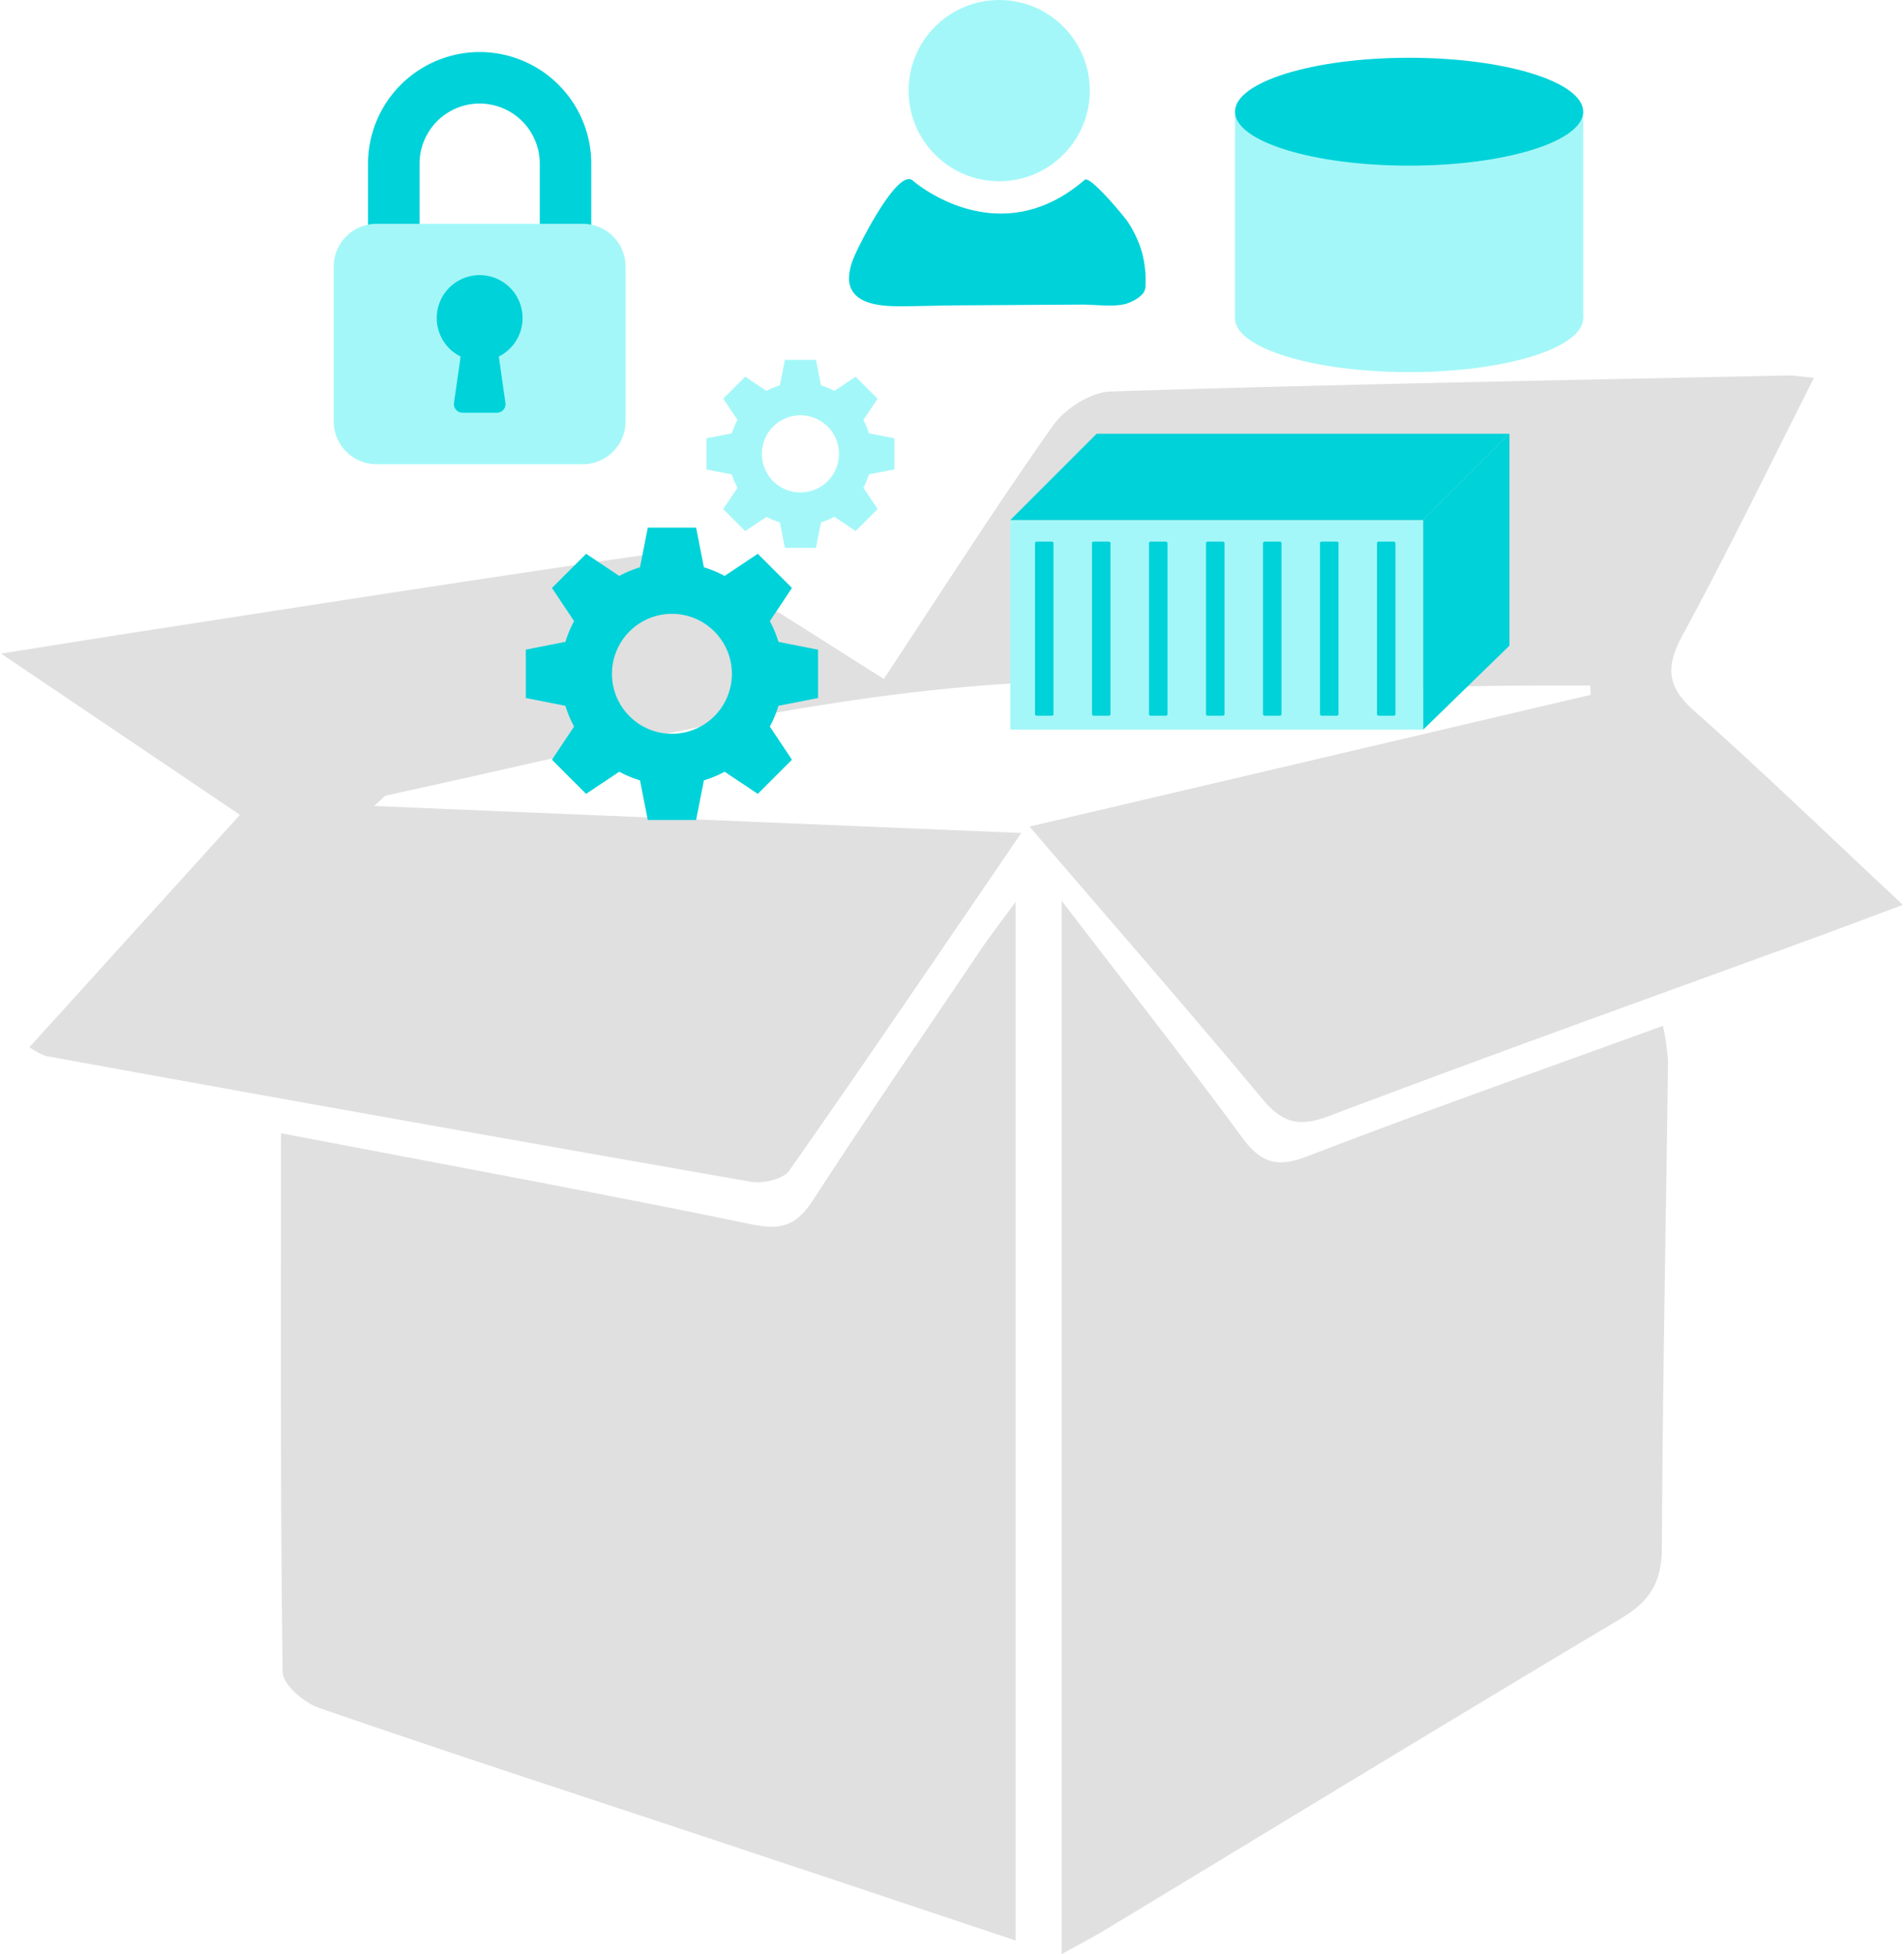 <svg xmlns="http://www.w3.org/2000/svg" width="307" height="315" viewBox="0 0 307.034 315.398"><defs><style>.a{fill:#e0e0e0;}.b{fill:#a4f7f8;}.c{fill:#00d2d9;}</style></defs><g transform="translate(-274.462 -84.351)"><g transform="translate(274.462 144.953)"><path class="a" d="M334.69,164.05l104.474,4.356C426.13,187.476,414.07,205.3,401.7,222.9c-.991,1.407-4.244,2.137-6.208,1.792q-56.958-9.944-113.845-20.3a12.034,12.034,0,0,1-2.605-1.418l33.978-37.5-38.56-26.019c8.98-1.424,15.817-2.534,22.666-3.591,27.07-4.172,54.121-8.434,81.232-12.333a16.009,16.009,0,0,1,9.567,1.988c9.639,5.561,18.951,11.692,29.046,18.019,9.229-13.953,17.947-27.615,27.283-40.851,1.941-2.754,6.1-5.436,9.324-5.537,36.447-1.163,72.905-1.816,109.364-2.588,1.027-.024,2.065.178,4.2.38-7.193,14.2-13.888,28.031-21.206,41.521-2.736,5.045-2.611,8.25,1.8,12.167,10.938,9.716,21.467,19.894,33.758,31.378-6.541,2.439-9.9,3.715-13.277,4.95-26.47,9.668-53,19.158-79.351,29.129-4.884,1.852-7.561,1.11-10.8-2.772-12.1-14.517-24.535-28.749-37.569-43.943l90.586-21.259-.053-1.508H523.82c-18.369,0-36.815,1.122-55.082-.226-41.314-3.039-80.811,6.493-120.486,15.413-3.893.872-7.793,1.709-11.68,2.588C336.358,162.43,336.192,162.7,334.69,164.05Z" transform="translate(-274.462 -94.562)"/><path class="a" d="M282.092,146.21c26.191,5.015,51.266,9.609,76.229,14.754,4.807.991,7.134-.077,9.674-3.982,8.867-13.656,18.084-27.087,27.194-40.578,1.395-2.065,2.938-4.036,5.5-7.526V276.507c-16.535-5.52-32.346-10.814-48.162-16.066-21.449-7.122-42.945-14.107-64.311-21.479-2.41-.837-5.834-3.763-5.858-5.763C281.967,204.616,282.092,176.027,282.092,146.21Z" transform="translate(-236.903 -23.906)"/><path class="a" d="M303.312,108.847c10.5,13.716,20,25.787,29.093,38.156,3.021,4.107,5.591,5.015,10.552,3.1,18.79-7.253,37.806-13.929,57.433-21.069a40.994,40.994,0,0,1,.813,5.763c-.332,26.173-.884,52.346-.991,78.52-.018,5.52-1.97,8.618-6.618,11.383-27.871,16.606-55.569,33.509-83.333,50.293-1.994,1.2-4.071,2.273-6.95,3.87Z" transform="translate(-132.088 -24.064)"/></g><g transform="translate(437.4 154.358)"><rect class="b" width="66.653" height="33.824" transform="translate(0 13.927)"/><path class="c" d="M382.5,96.146H315.843l-13.928,13.927h66.653Z" transform="translate(-301.916 -96.146)"/><g transform="translate(3.979 17.409)"><rect class="c" width="2.984" height="28.104" rx="0.251"/><rect class="c" width="2.984" height="28.104" rx="0.251" transform="translate(9.202)"/><rect class="c" width="2.984" height="28.104" rx="0.251" transform="translate(18.404)"/><rect class="c" width="2.984" height="28.104" rx="0.251" transform="translate(27.606)"/><rect class="c" width="2.984" height="28.104" rx="0.251" transform="translate(36.808)"/><rect class="c" width="2.984" height="28.104" rx="0.251" transform="translate(46.01)"/><rect class="c" width="2.984" height="28.104" rx="0.251" transform="translate(55.212)"/></g><path class="c" d="M313.146,143.9V110.074l13.927-13.927v34.2Z" transform="translate(-246.494 -96.146)"/></g><g transform="translate(473.668 93.676)"><rect class="b" width="56.207" height="33.326" transform="translate(0 8.705)"/><ellipse class="c" cx="28.104" cy="8.705" rx="28.104" ry="8.705"/><ellipse class="b" cx="28.104" cy="8.705" rx="28.104" ry="8.705" transform="translate(0 33.326)"/></g><g transform="translate(328.156 92.75)"><path class="c" d="M302.468,85.766a18.048,18.048,0,0,0-18.025,18.019v11.087a1.391,1.391,0,0,0,1.389,1.389h5.543a1.391,1.391,0,0,0,1.389-1.389V103.785a9.7,9.7,0,1,1,19.407,0v11.087a1.386,1.386,0,0,0,1.383,1.389H319.1a1.391,1.391,0,0,0,1.389-1.389V103.785A18.039,18.039,0,0,0,302.468,85.766Z" transform="translate(-278.9 -85.766)"/><path class="b" d="M290.441,90.437h33.266a6.928,6.928,0,0,1,6.932,6.926v24.951a6.933,6.933,0,0,1-6.932,6.932H290.441a6.933,6.933,0,0,1-6.932-6.932V97.363A6.928,6.928,0,0,1,290.441,90.437Z" transform="translate(-283.509 -62.715)"/><path class="c" d="M300.17,98.795a6.929,6.929,0,1,0-10,6.178l-1.074,7.49a1.384,1.384,0,0,0,1.181,1.561,1.1,1.1,0,0,0,.2.018h5.543a1.39,1.39,0,0,0,1.4-1.371,1.281,1.281,0,0,0-.018-.214l-1.068-7.484A6.947,6.947,0,0,0,300.17,98.795Z" transform="translate(-269.676 -55.826)"/></g><g transform="translate(411.338 84.351)"><circle class="b" cx="14.628" cy="14.628" r="14.628" transform="translate(9.631)"/><path class="c" d="M307.83,89.459c.012.018,13.7,12.054,27.764-.125.866-.748,6.457,6.036,6.944,6.778a18.123,18.123,0,0,1,2.267,4.825,17.42,17.42,0,0,1,.588,5.751,1.937,1.937,0,0,1-.653,1.258,5.01,5.01,0,0,1-1.43.973,5.925,5.925,0,0,1-1.175.469c-2.13.5-4.843.077-7.027.089l-7.834.047-11.923.077c-2.991.018-5.983.125-8.968.142-3.074.024-8.707.012-8.855-4.457a9.1,9.1,0,0,1,.771-3.341C298.916,100.3,305.391,87.316,307.83,89.459Z" transform="translate(-297.525 -60.316)"/></g><g transform="translate(359.172 142.432)"><path class="c" d="M335.924,126.2v-7.8l-6.4-1.264a18.082,18.082,0,0,0-1.389-3.347l3.567-5.353-5.514-5.514-5.353,3.573a17.8,17.8,0,0,0-3.348-1.395l-1.258-6.4h-7.8l-1.258,6.4a18.121,18.121,0,0,0-3.347,1.395l-5.353-3.573-5.514,5.514,3.573,5.353a17.732,17.732,0,0,0-1.395,3.347l-6.4,1.258v7.8l6.4,1.264a17.732,17.732,0,0,0,1.395,3.347l-3.573,5.353,5.508,5.514,5.359-3.573a17.539,17.539,0,0,0,3.347,1.389l1.258,6.4h7.8l1.258-6.4a17.775,17.775,0,0,0,3.348-1.389l5.353,3.573,5.514-5.514-3.567-5.353a18.081,18.081,0,0,0,1.389-3.347Zm-23.592,5.775a9.68,9.68,0,1,1,9.674-9.68A9.681,9.681,0,0,1,312.333,131.977Z" transform="translate(-288.735 -71.619)"/><path class="b" d="M323.995,111.823V106.8L319.882,106a11.227,11.227,0,0,0-.9-2.154l2.3-3.442-3.543-3.543-3.448,2.291a11.732,11.732,0,0,0-2.148-.9l-.813-4.113h-5.015L305.5,98.25a11.728,11.728,0,0,0-2.148.9l-3.442-2.3-3.549,3.549,2.3,3.442a11.207,11.207,0,0,0-.9,2.154l-4.113.807v5.021l4.113.807a11.366,11.366,0,0,0,.9,2.154l-2.3,3.442,3.543,3.549,3.442-2.3a11.528,11.528,0,0,0,2.154.89l.813,4.119h5.015l.813-4.119a11.392,11.392,0,0,0,2.154-.9l3.442,2.3,3.543-3.549-2.3-3.442a11.609,11.609,0,0,0,.9-2.154Zm-15.17,3.715a6.226,6.226,0,1,1,6.22-6.226A6.228,6.228,0,0,1,308.825,115.538Z" transform="translate(-264.484 -94.137)"/></g></g></svg>
